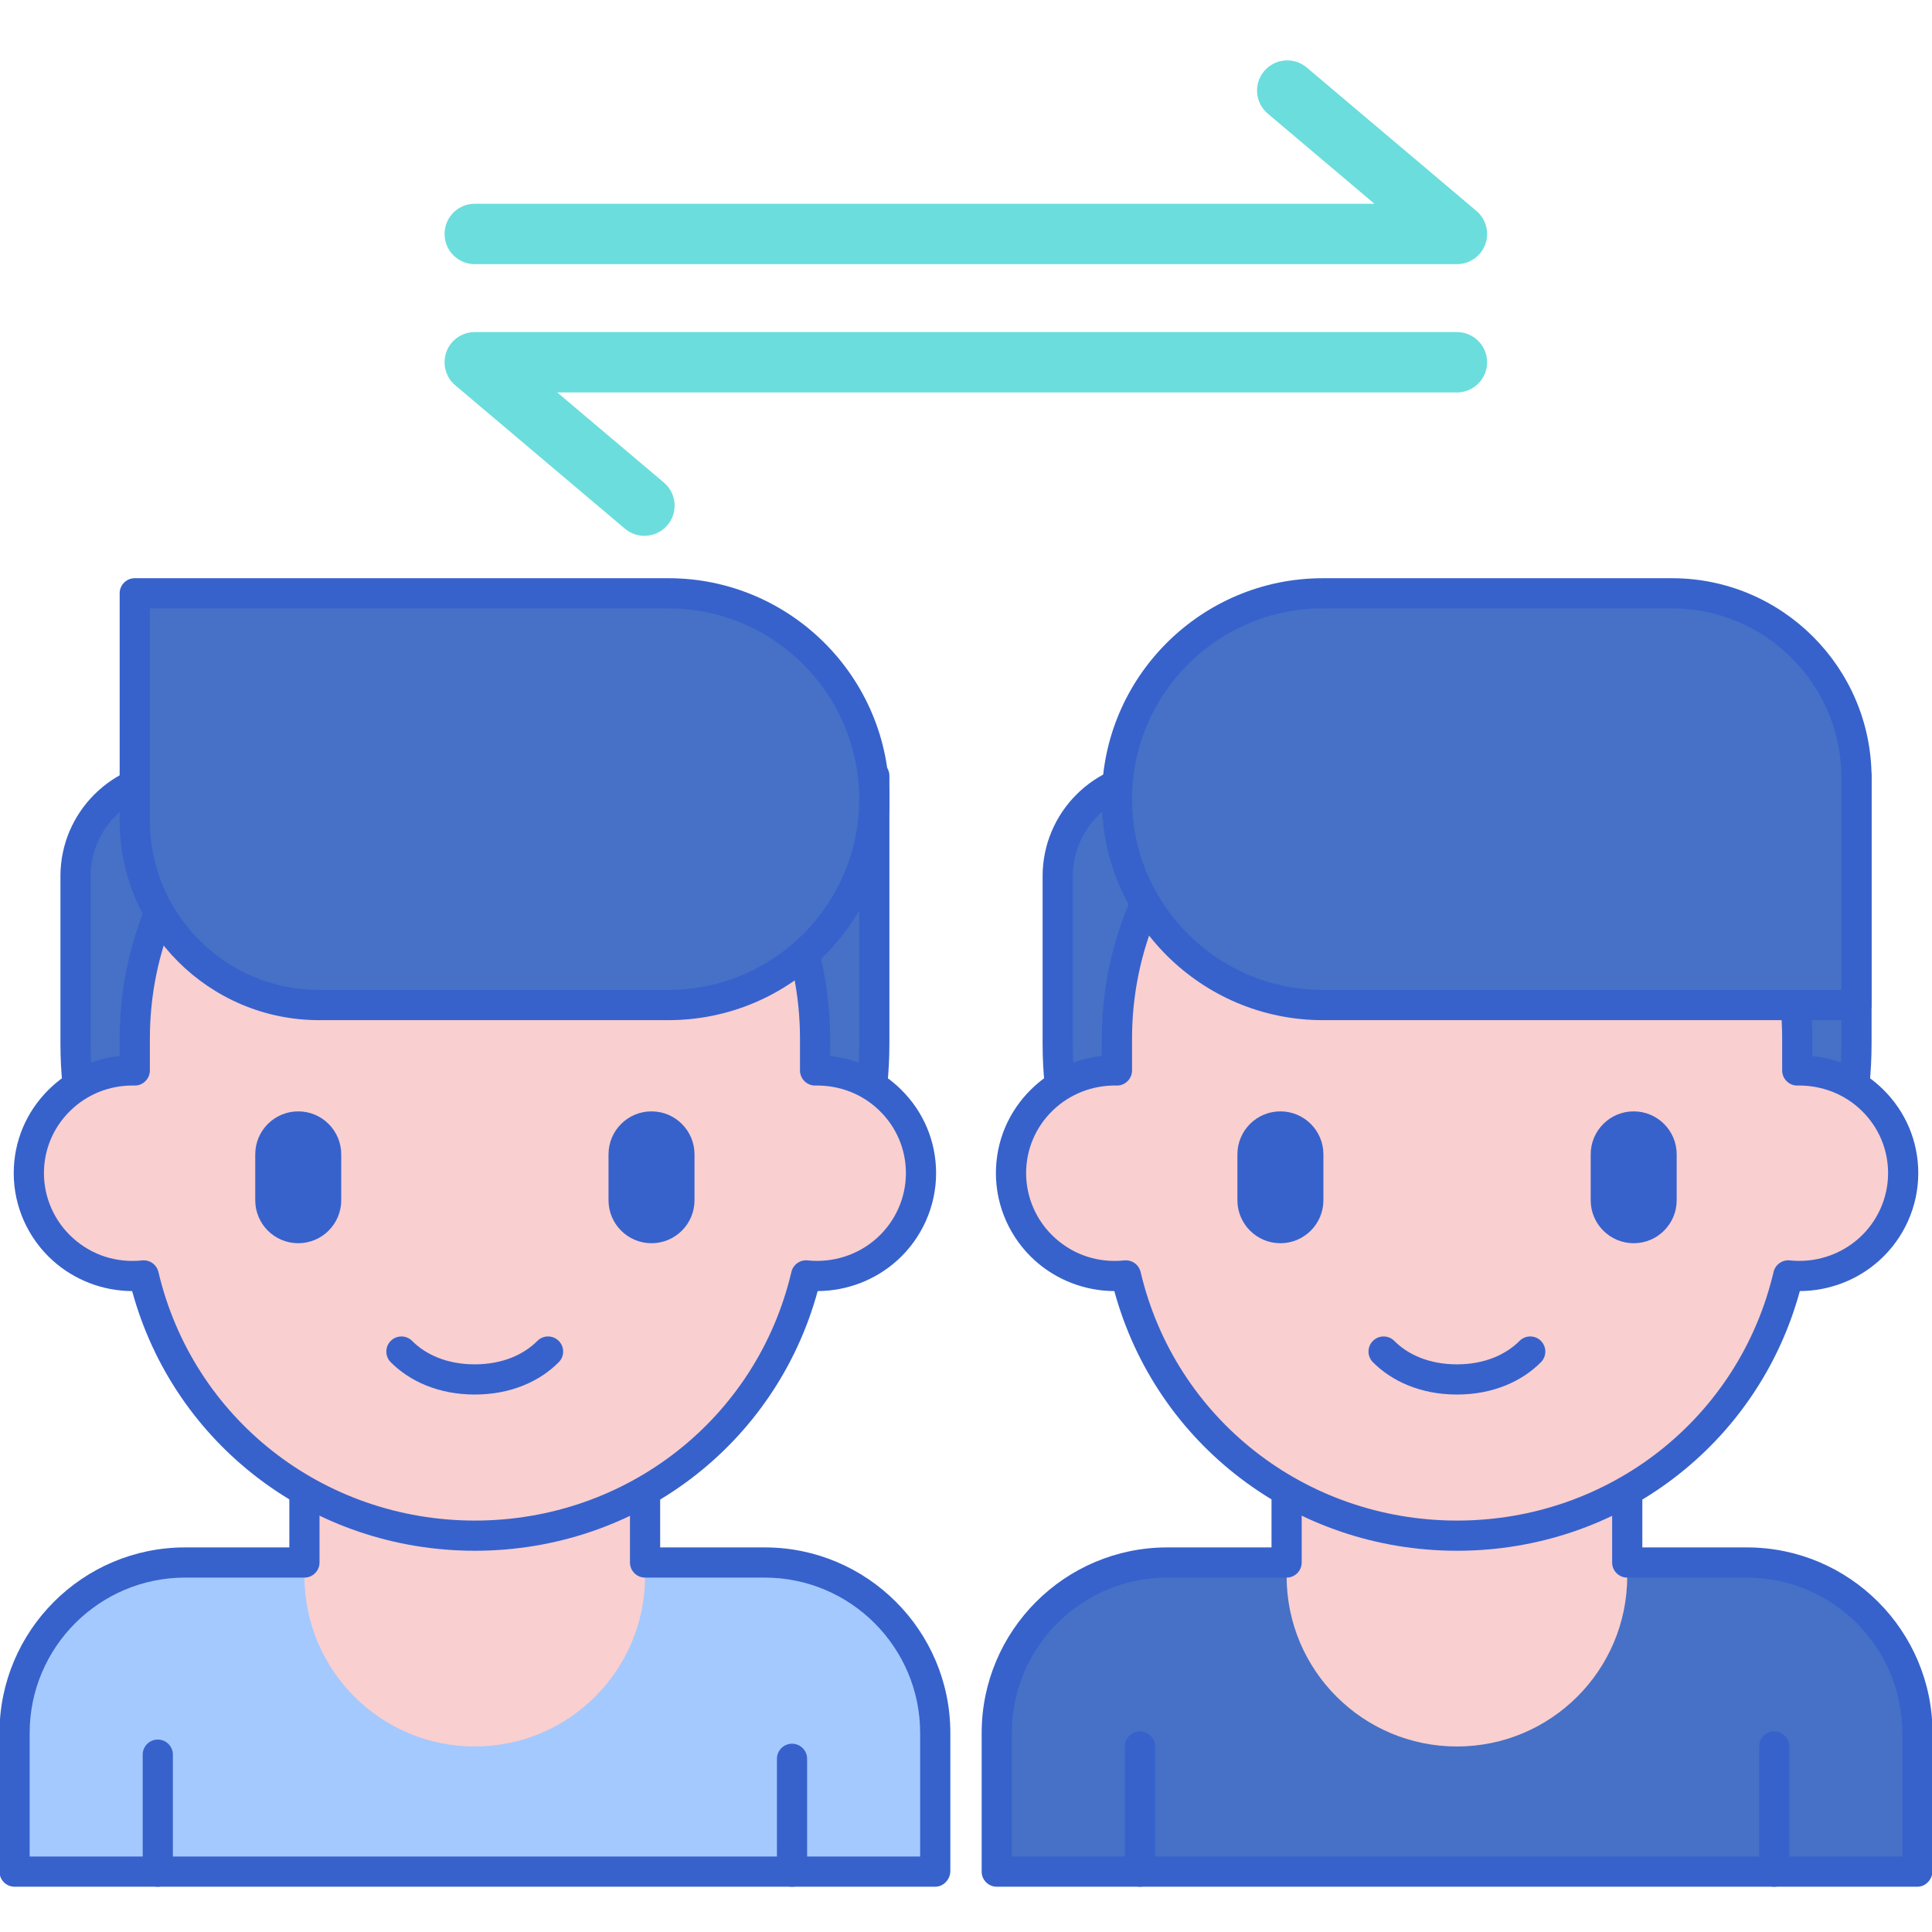 <svg id="Layer_1" enable-background="new 0 0 256 256" height="512" viewBox="0 0 256 256" width="512" xmlns="http://www.w3.org/2000/svg"><g><g><g><g><path d="m123.925 248v-.084-18.285c0-12.477-10.114-22.591-22.591-22.591h-76.811c-12.477 0-22.591 10.114-22.591 22.591v18.285.084z" fill="#a4c9ff"/></g></g><g><g><path d="m20.908 250c-1.104 0-2-.896-2-2v-15.5c0-1.104.896-2 2-2s2 .896 2 2v15.5c0 1.104-.895 2-2 2z" fill="#3762cc"/></g></g><g><g><path d="m104.948 250c-1.104 0-2-.896-2-2v-14.949c0-1.104.896-2 2-2s2 .896 2 2v14.949c0 1.104-.895 2-2 2z" fill="#3762cc"/></g></g><g><g><path d="m40.339 181.035v27.812.003c0 12.464 10.104 22.568 22.568 22.568 12.464 0 22.568-10.104 22.568-22.568v-.003c0-10.418 0-18.05 0-27.812z" fill="#f9cfcf"/></g></g><g><g><path d="m123.925 250h-121.993c-1.104 0-2-.896-2-2v-18.369c0-13.56 11.032-24.591 24.592-24.591h13.815v-24.005c0-1.104.896-2 2-2h45.136c1.104 0 2 .896 2 2v24.005h13.859c13.56 0 24.591 11.032 24.591 24.591v18.285c0 1.105-.896 2.084-2 2.084zm-119.993-4h117.993v-16.369c0-11.354-9.237-20.591-20.591-20.591h-15.859c-1.104 0-2-.896-2-2v-24.005h-41.136v24.005c0 1.104-.896 2-2 2h-15.816c-11.354 0-20.592 9.237-20.592 20.591v16.369z" fill="#3762cc"/></g></g><g><g><path d="m62.929 191.182c-29.227 0-52.921-23.693-52.921-52.921v-22.166c0-7.347 5.956-13.302 13.302-13.302h92.539v35.468c0 29.228-23.693 52.921-52.92 52.921z" fill="#4671c6"/></g></g><g><g><path d="m62.929 193.182c-30.283 0-54.921-24.637-54.921-54.921v-22.166c0-8.438 6.864-15.302 15.302-15.302h92.54c1.104 0 2 .896 2 2v35.468c0 30.284-24.638 54.921-54.921 54.921zm-39.619-88.389c-6.231 0-11.302 5.07-11.302 11.302v22.166c0 28.078 22.843 50.921 50.921 50.921s50.921-22.843 50.921-50.921v-33.468z" fill="#3762cc"/></g></g><g><g><path d="m108.001 141.838v-4.22c0-24.669-20.18-44.667-45.073-44.667-24.893 0-45.073 19.998-45.073 44.667v4.22c-7.827-.159-14.036 6.076-14.036 13.613 0 8.048 7.026 14.413 15.226 13.546 4.652 19.762 22.527 34.485 43.882 34.485 21.357 0 39.231-14.725 43.882-34.485 8.19.866 15.226-5.488 15.226-13.546.002-7.54-6.212-13.771-14.034-13.613z" fill="#f9cfcf"/></g></g><g><g><path d="m86.329 164.733c-3.146 0-5.697-2.551-5.697-5.697v-6.077c0-3.146 2.551-5.697 5.697-5.697 3.146 0 5.697 2.551 5.697 5.697v6.077c0 3.147-2.551 5.697-5.697 5.697z" fill="#3762cc"/></g></g><g><g><path d="m39.517 164.733c-3.146 0-5.697-2.551-5.697-5.697v-6.077c0-3.146 2.551-5.697 5.697-5.697 3.146 0 5.697 2.551 5.697 5.697v6.077c0 3.147-2.551 5.697-5.697 5.697z" fill="#3762cc"/></g></g><g><g><path d="m62.929 205.483c-21.428 0-39.868-14.065-45.418-34.408-3.874-.017-7.631-1.447-10.52-4.046-3.287-2.958-5.172-7.178-5.172-11.578 0-4.212 1.664-8.162 4.686-11.123 2.557-2.506 5.821-4.032 9.351-4.404v-2.307c0-25.732 21.117-46.667 47.073-46.667s47.072 20.935 47.072 46.667v2.307c3.529.372 6.794 1.898 9.351 4.404 3.021 2.96 4.686 6.911 4.686 11.122 0 4.4-1.885 8.62-5.17 11.577-2.89 2.6-6.647 4.029-10.521 4.047-5.55 20.344-23.991 34.409-45.418 34.409zm-43.881-38.485c.917 0 1.73.631 1.945 1.542 4.564 19.396 21.81 32.943 41.936 32.943s37.37-13.547 41.935-32.943c.231-.981 1.164-1.641 2.157-1.531 3.353.352 6.69-.724 9.171-2.955 2.444-2.199 3.846-5.335 3.846-8.603 0-3.128-1.237-6.063-3.484-8.265-2.271-2.224-5.283-3.393-8.511-3.348-.526.021-1.057-.194-1.44-.571s-.601-.891-.601-1.429v-4.22c0-23.527-19.322-42.667-43.072-42.667-23.751 0-43.073 19.14-43.073 42.667v4.22c0 .538-.217 1.052-.601 1.429-.384.376-.887.595-1.44.571-.083-.001-.167-.002-.251-.002-3.124 0-6.049 1.184-8.259 3.35-2.248 2.202-3.485 5.138-3.485 8.266 0 3.268 1.402 6.404 3.848 8.604 2.516 2.264 5.775 3.313 9.169 2.954.068-.009.14-.012.21-.012z" fill="#3762cc"/></g></g><g><g><path d="m17.856 78.616h70.714c15.066 0 27.279 12.213 27.279 27.279 0 15.066-12.213 27.279-27.279 27.279h-46.287c-13.491 0-24.428-10.937-24.428-24.428v-30.13z" fill="#4671c6"/></g></g><g><g><path d="m88.57 135.175h-46.287c-14.572 0-26.428-11.855-26.428-26.428v-30.131c0-1.104.896-2 2-2h70.715c16.145 0 29.279 13.135 29.279 29.279s-13.134 29.28-29.279 29.28zm-68.715-54.559v28.131c0 12.367 10.062 22.428 22.428 22.428h46.287c13.939 0 25.279-11.34 25.279-25.279s-11.339-25.28-25.279-25.28z" fill="#3762cc"/></g></g><g><g><path d="m62.906 184.783c-4.827 0-8.65-1.782-11.134-4.286-.778-.784-.772-2.051.012-2.829.784-.777 2.052-.772 2.828.011 1.803 1.818 4.624 3.103 8.294 3.103 3.706 0 6.524-1.318 8.295-3.103.776-.784 2.044-.79 2.828-.011.784.778.79 2.044.012 2.829-2.492 2.512-6.309 4.286-11.135 4.286z" fill="#3762cc"/></g></g></g><g><g><g><path d="m254.068 248v-.084-18.285c0-12.477-10.114-22.591-22.591-22.591h-76.811c-12.477 0-22.591 10.114-22.591 22.591v18.285.084z" fill="#4671c6"/></g></g><g><g><path d="m151.052 250c-1.104 0-2-.896-2-2v-16.583c0-1.104.896-2 2-2s2 .896 2 2v16.583c0 1.104-.896 2-2 2z" fill="#3762cc"/></g></g><g><g><path d="m235.092 250c-1.104 0-2-.896-2-2v-16.583c0-1.104.896-2 2-2s2 .896 2 2v16.583c0 1.104-.896 2-2 2z" fill="#3762cc"/></g></g><g><g><path d="m170.482 181.035v27.812.003c0 12.464 10.104 22.568 22.568 22.568 12.464 0 22.568-10.104 22.568-22.568v-.003c0-10.418 0-18.05 0-27.812z" fill="#f9cfcf"/></g></g><g><g><path d="m254.068 250h-121.993c-1.104 0-2-.896-2-2v-18.369c0-13.56 11.031-24.591 24.591-24.591h13.815v-24.005c0-1.104.896-2 2-2h45.136c1.104 0 2 .896 2 2v24.005h13.859c13.56 0 24.592 11.032 24.592 24.591v18.285c0 1.105-.895 2.084-2 2.084zm-119.993-4h117.993v-16.369c0-11.354-9.237-20.591-20.592-20.591h-15.859c-1.104 0-2-.896-2-2v-24.005h-41.136v24.005c0 1.104-.896 2-2 2h-15.815c-11.354 0-20.591 9.237-20.591 20.591z" fill="#3762cc"/></g></g><g><g><path d="m193.072 191.182c-29.227 0-52.921-23.693-52.921-52.921v-22.166c0-7.347 5.956-13.302 13.302-13.302h92.539v35.468c0 29.228-23.693 52.921-52.92 52.921z" fill="#4671c6"/></g></g><g><g><path d="m193.071 193.182c-30.283 0-54.921-24.637-54.921-54.921v-22.166c0-8.438 6.865-15.302 15.303-15.302h92.539c1.104 0 2 .896 2 2v35.468c0 30.284-24.638 54.921-54.921 54.921zm-39.618-88.389c-6.232 0-11.303 5.07-11.303 11.302v22.166c0 28.078 22.843 50.921 50.921 50.921s50.921-22.843 50.921-50.921v-33.468z" fill="#3762cc"/></g></g><g><g><path d="m238.144 141.838v-4.22c0-24.669-20.18-44.667-45.073-44.667-24.893 0-45.073 19.998-45.073 44.667v4.22c-7.827-.159-14.036 6.076-14.036 13.613 0 8.048 7.026 14.413 15.226 13.546 4.652 19.762 22.527 34.485 43.882 34.485 21.357 0 39.231-14.725 43.882-34.485 8.19.866 15.226-5.488 15.226-13.546.002-7.54-6.212-13.771-14.034-13.613z" fill="#f9cfcf"/></g></g><g><g><path d="m216.472 164.733c-3.146 0-5.697-2.551-5.697-5.697v-6.077c0-3.146 2.551-5.697 5.697-5.697 3.146 0 5.697 2.551 5.697 5.697v6.077c0 3.147-2.551 5.697-5.697 5.697z" fill="#3762cc"/></g></g><g><g><path d="m169.66 164.733c-3.146 0-5.697-2.551-5.697-5.697v-6.077c0-3.146 2.551-5.697 5.697-5.697 3.146 0 5.697 2.551 5.697 5.697v6.077c0 3.147-2.551 5.697-5.697 5.697z" fill="#3762cc"/></g></g><g><g><path d="m193.071 205.483c-21.427 0-39.867-14.065-45.417-34.408-3.874-.017-7.632-1.447-10.52-4.046-3.287-2.958-5.172-7.177-5.172-11.578 0-4.212 1.664-8.162 4.686-11.123 2.557-2.506 5.821-4.032 9.351-4.404v-2.307c0-25.732 21.116-46.667 47.072-46.667s47.073 20.935 47.073 46.667v2.307c3.529.372 6.793 1.898 9.351 4.404 3.021 2.961 4.686 6.911 4.686 11.122 0 4.4-1.885 8.62-5.171 11.576-2.889 2.6-6.646 4.03-10.521 4.047-5.55 20.345-23.991 34.41-45.418 34.41zm-43.88-38.485c.917 0 1.73.63 1.945 1.542 4.564 19.396 21.81 32.943 41.935 32.943 20.126 0 37.37-13.547 41.936-32.943.231-.981 1.166-1.641 2.157-1.531 3.356.352 6.69-.724 9.171-2.955 2.444-2.199 3.846-5.335 3.846-8.603 0-3.127-1.237-6.063-3.485-8.265-2.269-2.224-5.315-3.393-8.51-3.348-.543.021-1.058-.194-1.44-.571-.384-.376-.601-.891-.601-1.429v-4.22c0-23.527-19.322-42.667-43.073-42.667-23.75 0-43.072 19.14-43.072 42.667v4.22c0 .538-.217 1.052-.601 1.429-.384.376-.902.595-1.44.571-3.176-.06-6.24 1.123-8.51 3.348-2.248 2.202-3.485 5.138-3.485 8.266 0 3.268 1.402 6.404 3.848 8.604 2.515 2.264 5.771 3.311 9.169 2.954.069-.009.14-.012.21-.012z" fill="#3762cc"/></g></g><g><g><path d="m245.992 133.175h-70.714c-15.066 0-27.279-12.213-27.279-27.279 0-15.066 12.213-27.279 27.279-27.279h46.287c13.491 0 24.428 10.937 24.428 24.428v30.13z" fill="#4671c6"/></g></g><g><g><path d="m245.992 135.175h-70.714c-16.145 0-29.279-13.135-29.279-29.279s13.135-29.279 29.279-29.279h46.286c14.572 0 26.428 11.855 26.428 26.428v30.131c0 1.103-.895 1.999-2 1.999zm-70.714-54.559c-13.939 0-25.279 11.34-25.279 25.279s11.34 25.279 25.279 25.279h68.714v-28.131c0-12.367-10.062-22.428-22.428-22.428h-46.286z" fill="#3762cc"/></g></g><g><g><path d="m193.05 184.783c-4.837 0-8.657-1.789-11.135-4.286-.778-.784-.772-2.051.012-2.829.784-.777 2.052-.772 2.828.011 1.795 1.809 4.616 3.103 8.295 3.103 3.708 0 6.523-1.318 8.294-3.103.776-.784 2.044-.79 2.828-.011.784.778.79 2.044.012 2.829-2.492 2.511-6.307 4.286-11.134 4.286z" fill="#3762cc"/></g></g></g><g><g><g><path d="m193.05 35h-130.143c-2.209 0-4-1.791-4-4s1.791-4 4-4h119.212l-14.135-11.945c-1.688-1.426-1.899-3.95-.474-5.637 1.428-1.687 3.951-1.899 5.638-.473l22.483 19c1.282 1.084 1.751 2.853 1.175 4.43-.577 1.576-2.078 2.625-3.756 2.625z" fill="#6bdddd"/></g></g></g><g><g><g><path d="m85.388 71c-.912 0-1.829-.31-2.58-.945l-22.483-19c-1.282-1.084-1.751-2.853-1.175-4.43.577-1.576 2.078-2.625 3.757-2.625h130.143c2.209 0 4 1.791 4 4s-1.791 4-4 4h-119.212l14.135 11.945c1.688 1.426 1.899 3.95.474 5.637-.793.936-1.922 1.418-3.059 1.418z" fill="#6bdddd"/></g></g></g></g></svg>